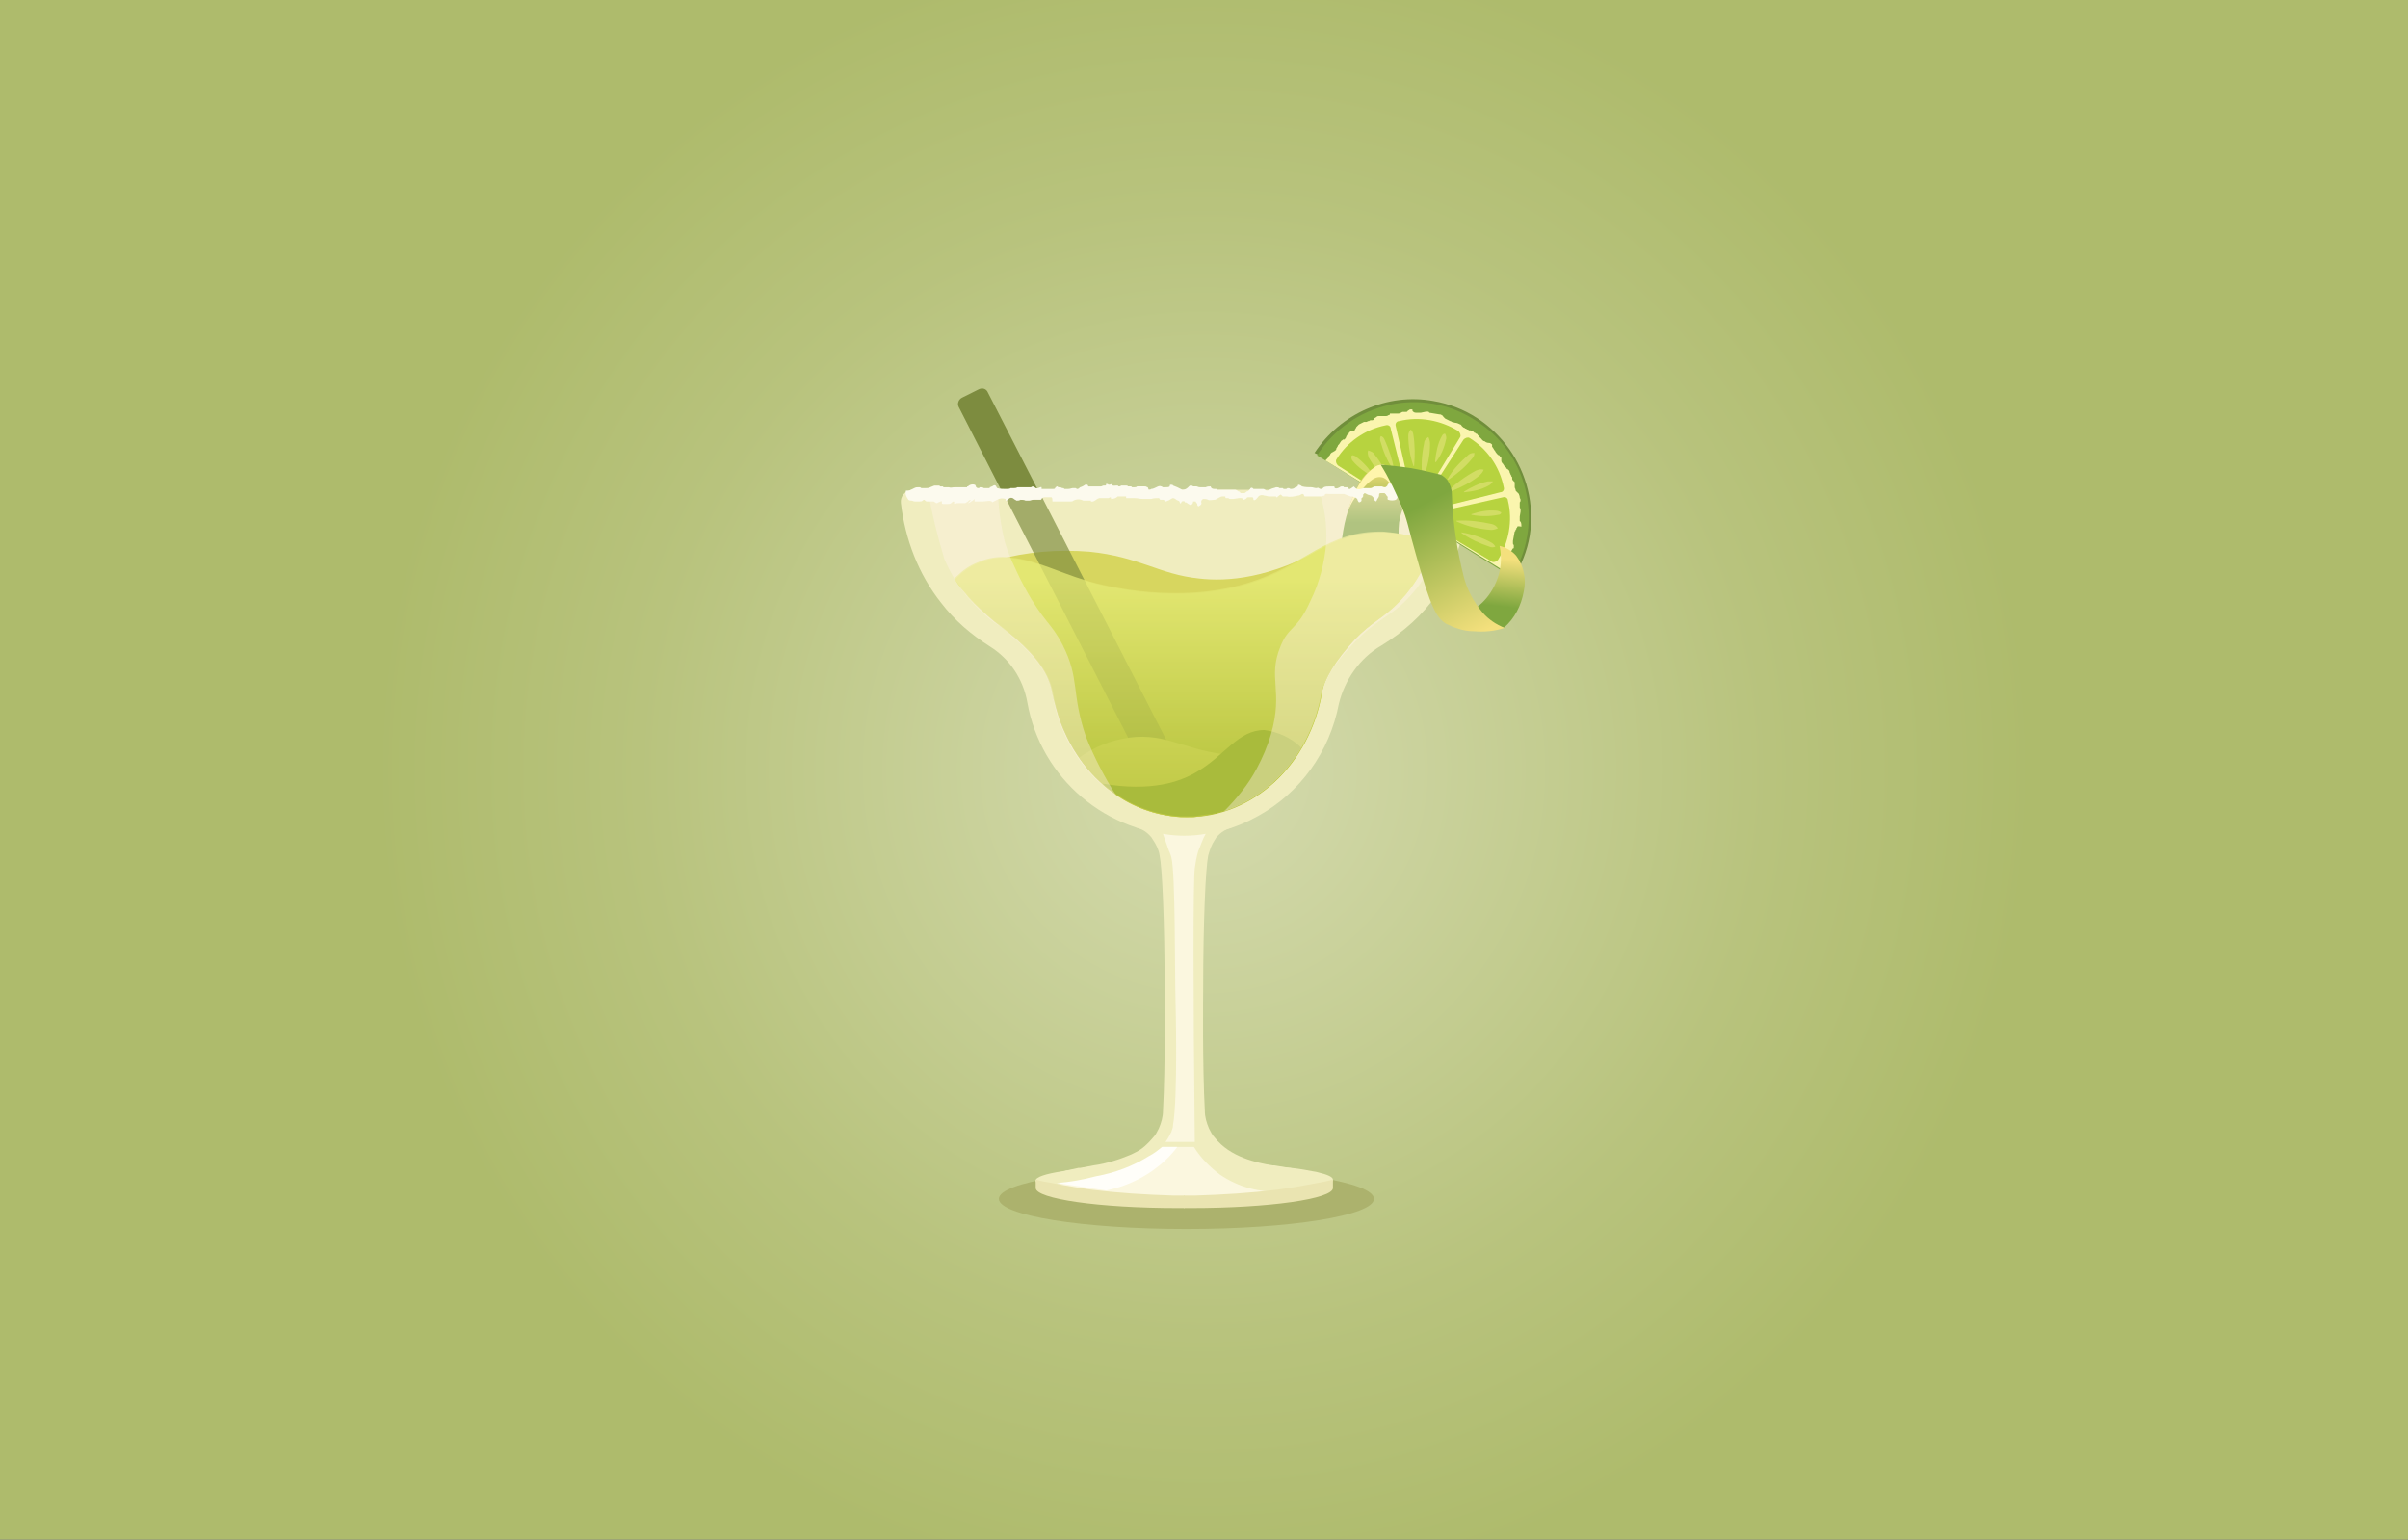 <?xml version="1.0" encoding="utf-8"?>
<!-- Generator: Adobe Illustrator 19.2.1, SVG Export Plug-In . SVG Version: 6.00 Build 0)  -->
<svg version="1.1" id="Layer_1" xmlns="http://www.w3.org/2000/svg" xmlns:xlink="http://www.w3.org/1999/xlink" x="0px" y="0px"
	 viewBox="0 0 287.6 183.9" style="enable-background:new 0 0 287.6 183.9;" xml:space="preserve">
<rect x="0" y="0" width="287.6" height="183.9" fill="#333333" stroke="none"/>
<style type="text/css">
	.st0{fill:url(#SVGID_1_);}
	.st1{fill:#ACB26D;}
	.st2{fill:#F0EDBF;}
	.st3{fill:#FBF7DF;}
	.st4{fill:#EAE4B1;}
	.st5{fill:#FFFEF9;}
	.st6{fill:#708E3B;}
	.st7{fill:#7FA73F;}
	.st8{fill:#FAF5AE;}
	.st9{fill:#B7D33F;}
	.st10{fill:#D2DD64;}
	.st11{fill:#D7D65F;}
	.st12{fill:url(#SVGID_2_);}
	.st13{fill:url(#SVGID_3_);}
	.st14{fill:url(#SVGID_4_);}
	.st15{opacity:0.67;fill:#7D8C3F;enable-background:new    ;}
	.st16{fill:#E2E26D;}
	.st17{fill:#FFF5AC;}
	.st18{opacity:0.75;fill:url(#SVGID_5_);enable-background:new    ;}
	.st19{fill:#A9BB3C;}
	.st20{opacity:0.38;fill:#FFF2EA;enable-background:new    ;}
	.st21{fill:#7D8C3F;}
	.st22{fill:#FCFAEE;}
	.st23{fill:url(#SVGID_6_);}
</style>
<title>margarita</title>
<radialGradient id="SVGID_1_" cx="143.8" cy="93.33" r="120.692" gradientTransform="matrix(1 0 0 -1 0 185.28)" gradientUnits="userSpaceOnUse">
	<stop  offset="0" style="stop-color:#D5DBAF"/>
	<stop  offset="0.559" style="stop-color:#B8C37D"/>
	<stop  offset="0.82" style="stop-color:#AEBB6C"/>
</radialGradient>
<rect y="0" class="st0" width="287.6" height="183.9"/>
<ellipse class="st1" cx="141.7" cy="143.2" rx="22.4" ry="3.6"/>
<path class="st2" d="M141.5,139v3.9h-0.8c-8.5,0-15.5-0.7-16.8-1.6c-0.1-0.1-0.2-0.1-0.2-0.2c0,0,0,0,0-0.1c0-0.4,1.2-0.8,3.2-1.1
	c0.5-0.1,1.2-0.2,1.8-0.2l0,0h0.2c3.9-0.4,7.8-0.6,11.8-0.5L141.5,139L141.5,139z"/>
<path class="st2" d="M141.5,99v41.7h-10.5h-6.6c0.9-0.4,1.8-0.6,2.7-0.8l0.3-0.1l1.4-0.3l0,0h0.1h0.1l1.6-0.3
	c1.5-0.2,3.1-0.7,4.5-1.3l0,0c0.2-0.1,0.4-0.2,0.6-0.3c0.8-0.4,1.4-1,2-1.7c0.3-0.3,0.5-0.7,0.7-1.1c0.3-0.7,0.5-1.4,0.5-2.1
	c0.3-5.4,0.2-14.3,0.2-14.3c0-8.5-0.3-14.8-0.6-16.2c-0.1-0.7-0.4-1.3-0.8-1.9l0,0c-0.1-0.1-0.1-0.2-0.2-0.3c-0.5-0.6-1.1-1-1.9-1.2
	L141.5,99z"/>
<path class="st2" d="M159.2,140.9C159.3,141,159.3,141,159.2,140.9c0,0.2-0.1,0.2-0.2,0.3c-1.3,0.9-8.3,1.6-16.8,1.6h-0.8V139h0.8
	c3.6,0,6.9,0.1,9.6,0.3c0.9,0.1,1.6,0.1,2.4,0.2l0,0c1,0.1,2.1,0.3,3.1,0.5C158.6,140.3,159.2,140.6,159.2,140.9z"/>
<path class="st2" d="M158.6,140.7h-3.9h-9h-4.3V99l5.8-0.2c-0.7,0.2-1.4,0.6-1.9,1.2c-0.1,0.1-0.1,0.2-0.2,0.3l0,0
	c-0.4,0.6-0.6,1.2-0.8,1.9c-0.3,1.5-0.6,7.7-0.6,16.2c0,0-0.1,8.8,0.2,14.3c0,0.7,0.2,1.4,0.5,2.1c0.2,0.4,0.4,0.8,0.7,1.1
	c1.8,2.3,5,3,6.9,3.3h0.2l1.8,0.3h0.1l0,0l1.4,0.3c0.4,0.1,0.8,0.2,1.4,0.3C157.6,140.3,158.1,140.5,158.6,140.7z"/>
<path class="st3" d="M138.8,137c0.6,0,1.2,0,1.8,0s1.3,0,2,0c0.8,1.3,1.9,2.4,3.1,3.3c2.2,1.5,4.8,2.2,7.4,2c-9,1.1-18.1,0.8-27-0.8
	c1.9-0.2,3.4-0.5,4.6-0.8c4.5-1,6-2,6.9-2.6C138,137.7,138.4,137.4,138.8,137z"/>
<path class="st2" d="M171.6,71c-1.7,2.5-4,4.5-6.6,6.1c-2.6,1.5-4.4,4.1-5.1,7c-1.1,5.7-4.6,10.6-9.7,13.4c-2.7,1.5-5.6,2.3-8.7,2.3
	c-9.3-0.1-17.2-6.8-18.8-15.9c-0.5-2.8-2.1-5.2-4.5-6.7c-2.2-1.4-4.2-3.1-5.8-5.2c-2.7-3.4-4.3-7.6-4.8-11.9
	c-0.1-0.8,0.5-1.5,1.3-1.6c0.1,0,0.1,0,0.2,0h66c0,0.1,0,0.2,0,0.3C175.3,63,174,67.4,171.6,71z"/>
<path class="st3" d="M138.9,99.6c1.7,0.3,3.4,0.3,5.1,0c-0.4,0.7-0.6,1.4-0.9,2.1c-0.2,0.7-0.3,1.3-0.4,2c-0.2,1.6-0.2,14.7,0,32.7
	c-0.6,0-1.2,0-1.8,0s-1.2,0-1.7,0c0.3-0.4,0.5-0.8,0.7-1.2c0.1-0.3,0.2-0.5,0.2-0.8c0.6-3.4,0.3-14.8,0.3-14.8
	c-0.1-3.3,0-15.3-0.5-17.2c-0.1-0.4-0.3-0.8-0.3-0.8C139.3,100.8,139.1,100.1,138.9,99.6z"/>
<path class="st4" d="M142.8,142.8h-1.4v1.5h0.8c9.4,0,17-1.1,17-2.4v-1l-0.8,0.2l0,0c-1.6,0.3-3.6,0.7-5.8,1
	C149.3,142.5,146.1,142.7,142.8,142.8z"/>
<path class="st4" d="M140.1,142.8h1.4v1.5h-0.8c-9.4,0-17-1.1-17-2.4v-1l0.8,0.2l0,0c1.7,0.3,3.6,0.7,5.8,1
	C133.6,142.5,136.8,142.7,140.1,142.8z"/>
<path class="st5" d="M138.8,137h1.8c-0.8,1.1-1.8,2-2.9,2.8c-1.7,1.2-3.6,2-5.6,2.4l-5.9-0.9c1.6-0.1,3.2-0.4,4.7-0.8
	c2.2-0.4,4.4-1.2,6.3-2.4C137.8,137.8,138.3,137.4,138.8,137z"/>
<path class="st6" d="M171.2,47.9c-5.5-1-11.1,1.5-14.2,6.2l0.4,0.2l1,0.6l21.1,13.2l1.1,0.8l0.2,0.1c0.9-1.5,1.6-3.2,1.9-5
	C183.9,56.5,178.8,49.2,171.2,47.9C171.2,47.9,171.2,47.9,171.2,47.9z"/>
<path class="st7" d="M182.4,64c-0.3,1.8-0.9,3.4-1.9,4.9l-1.1-0.7L158.3,55l-1-0.6c4.1-6.4,12.6-8.3,18.9-4.2
	C180.9,53.1,183.3,58.6,182.4,64z"/>
<path class="st8" d="M181.2,63l-0.1,0.1l0,0c0,0,0,0.1,0,0.1c0,0,0,0-0.1,0.1c0,0,0,0.1,0,0.1c0,0-0.1,0.1-0.1,0.1l-0.2,1.1
	c0,0.1,0,0.2,0,0.3c0,0.1,0,0.1,0.1,0.2c0,0,0,0.1,0,0.1v0.2c0,0.1,0,0.1-0.1,0.1c-0.1,0.1-0.1,0.2-0.2,0.3
	c-0.1,0.1-0.1,0.2-0.1,0.4c0,0.2-0.1,0.4-0.2,0.6c-0.1,0.2-0.1,0.3-0.2,0.4c0,0-0.1,0.1-0.1,0.1c0,0.1-0.1,0.1-0.1,0.1
	c0,0,0,0.1,0,0.1c0,0,0,0.1-0.1,0.1c0,0,0,0.1,0,0.2c0,0-0.1,0-0.1,0.1c0,0.1-0.1,0.1-0.1,0.2L158.3,55l0.1-0.1l0.2-0.2
	c0.1-0.1,0.1-0.1,0.1-0.2l0.1-0.1c0,0,0.1-0.1,0.1-0.2c0.1-0.1,0.2-0.2,0.3-0.2c0.1-0.1,0.2-0.1,0.3-0.2c0.1-0.1,0.1-0.1,0.1-0.2
	c0-0.1,0.1-0.1,0.1-0.2c0.1-0.1,0.1-0.2,0.1-0.2c0.1-0.1,0.2-0.2,0.3-0.4c0.1-0.1,0.1-0.2,0.2-0.2l0.1-0.1c0.1,0,0.1,0,0.2,0v-0.1
	h0.1c0-0.1,0.1-0.2,0.1-0.3c0.1-0.1,0.1-0.2,0.2-0.3h0.1c0,0,0-0.1,0-0.1c0.1-0.1,0.2-0.2,0.3-0.2c0.1,0,0.2,0,0.4-0.1
	c0-0.1,0.1-0.2,0.1-0.2l0.1-0.2c0.1-0.1,0.2-0.2,0.3-0.3c0.2-0.1,0.4-0.2,0.6-0.3c0.1,0,0.2,0,0.3,0l0.2-0.1c0,0,0.1,0,0.1,0
	c0,0,0.1-0.1,0.2-0.1c0.1,0,0.2,0,0.2,0c0.1,0,0.2-0.1,0.2-0.2c0.1-0.1,0.2-0.1,0.3-0.2c0.1-0.1,0.2-0.1,0.3-0.1c0.1,0,0.3,0,0.4,0
	c0.1,0,0.3,0,0.4,0c0.1,0,0.2,0,0.3-0.1c0.1,0,0.1,0,0.2-0.1c0,0,0-0.1,0-0.1c0,0,0.1,0,0.1,0c0.1,0,0.2,0,0.3,0c0.1,0,0.2,0,0.3,0
	c0.1,0,0.2,0,0.3,0c0.2,0,0.3-0.1,0.5-0.2c0.1,0,0.3,0,0.4,0c0.1,0,0.2,0,0.2-0.1l0.3-0.2c0.1,0,0.1,0,0.2,0c0.1,0,0.1,0,0.1,0.2
	c0.1,0.1,0.2,0.2,0.4,0.2c0.1,0,0.3,0,0.4,0h0.2c0.1,0,1-0.3,1,0l1.2,0.2c0.1,0,0.2,0,0.3,0.1c0.1,0,0.1,0.1,0.2,0.2
	c0.1,0.1,0.1,0.1,0.2,0.2c0.2,0.1,0.4,0.2,0.6,0.3c0.1,0,0.2,0.1,0.2,0.1l0.4,0.1c0.2,0,0.4,0.1,0.6,0.2c0.1,0,0.1,0.1,0.2,0.2
	c0.1,0.1,0.2,0.2,0.3,0.2c0.1,0.1,0.1,0.1,0.2,0.1l0.1,0.1c0,0,0,0,0,0c0,0,0.1,0,0.1,0c0,0,0.1,0,0.1,0.1c0.1,0,0.2,0,0.2,0
	c0,0,0.1,0,0.1,0.1c0.1,0,0.1,0,0.2,0c0,0,0.1,0.1,0.1,0.1l0.1,0.1h0.1c0,0,0,0.1,0.1,0.1s0.2,0.1,0.2,0.2c0.1,0,0.1,0.1,0.2,0.2
	c0.1,0.1,0.1,0.1,0.2,0.2c0.1,0.1,0.2,0.3,0.4,0.3c0.1,0.1,0.3,0.2,0.5,0.2c0.2,0,0.3,0.1,0.4,0.2c0,0.1,0,0.1,0,0.2v0.1
	c0,0,0.1,0,0.1,0.1l0,0c0.1,0.1,0.1,0.2,0.2,0.3c0.1,0.1,0.1,0.2,0.2,0.3c0.1,0.1,0.2,0.3,0.4,0.3c0,0,0,0,0,0.1
	c0.1,0,0.1,0.1,0.1,0.1s0.1,0,0.1,0.1c0,0.1,0,0.2,0,0.3c0,0.2,0.1,0.3,0.2,0.4c0.1,0.2,0.2,0.3,0.3,0.4c0.1,0,0.1,0.1,0.1,0.1
	c0,0,0,0.1,0.1,0.1c0,0,0.1,0,0.1,0.1c0.1,0,0.2,0.2,0.2,0.3c0,0.1,0.1,0.2,0.1,0.2c0,0,0,0.1,0,0.1l0.1,0.1c0,0,0,0.1,0,0.1
	s0.1,0.1,0.1,0.1c0,0.1,0,0.2,0,0.2c0,0.1,0.1,0.2,0.1,0.2c0.1,0.1,0.1,0.1,0.2,0.2c0,0.1,0,0.2,0,0.3c0,0,0,0.1,0,0.2
	c0,0,0,0.1,0,0.1c0,0.1,0.1,0.2,0.1,0.3c0,0.1,0,0.1,0.1,0.2c0.1,0.1,0.2,0.2,0.3,0.3c0,0.1,0.1,0.2,0.1,0.4c0,0.1,0.1,0.2,0.1,0.3
	c0,0.1,0,0.2-0.1,0.3c0,0.2,0,0.4,0,0.6c0,0.1,0.1,0.1,0.1,0.2c0,0.1,0,0.2,0,0.3l-0.1,0.6c0,0.1,0,0.2,0,0.3c0,0,0,0.1,0,0.1
	c0,0,0,0,0,0.1c0,0,0,0.1,0.1,0.1c0.1,0.2,0.1,0.4,0.1,0.6C181.2,62.8,181.2,62.9,181.2,63z"/>
<path class="st9" d="M166.7,50.9c-0.1-0.3,0.1-0.6,0.4-0.6c0,0,0,0,0,0c2.4-0.6,5-0.1,7.1,1.2c0.2,0.2,0.3,0.5,0.2,0.7l-5.1,8.4
	c-0.1,0.1-0.2,0.1-0.3,0.1c0,0-0.1-0.1-0.1-0.1L166.7,50.9z"/>
<path class="st9" d="M179.5,59.4c0.3-0.1,0.6,0.1,0.6,0.4c0,0,0,0,0,0c0.6,2.4,0.1,5-1.2,7.1c-0.2,0.2-0.5,0.3-0.7,0.2l-8.5-5.1
	c-0.1-0.1-0.1-0.2-0.1-0.3c0,0,0.1-0.1,0.1-0.1L179.5,59.4z"/>
<path class="st9" d="M174.8,52.5c0.2-0.2,0.5-0.3,0.7-0.2c2.1,1.3,3.6,3.4,4.1,5.9c0.1,0.3-0.1,0.6-0.4,0.6l-9.6,2.4
	c-0.1,0-0.2,0-0.2-0.1c0-0.1,0-0.1,0-0.2L174.8,52.5z"/>
<path class="st9" d="M159.8,55.6c-0.2-0.2-0.3-0.5-0.2-0.7c1.3-2.1,3.4-3.6,5.9-4.1c0.3-0.1,0.6,0.1,0.6,0.4l2.4,9.6
	c0,0.1,0,0.2-0.1,0.2c-0.1,0-0.1,0-0.2,0L159.8,55.6z"/>
<path class="st8" d="M166.6,58.9c0.2,0.6,0.7,1.1,1.3,1.2c0.1,0,0.1,0,0.1-0.1c0,0,0,0,0,0c0.1-0.6-0.2-1.3-0.7-1.7
	c-0.2-0.2-0.5-0.1-0.7,0.1C166.6,58.6,166.5,58.8,166.6,58.9z"/>
<path class="st8" d="M171.8,60c-0.4,0.5-1,0.8-1.7,0.7c-0.1,0-0.1,0-0.1-0.1c0,0,0,0,0,0c0.2-0.6,0.6-1.1,1.2-1.3
	c0.3-0.1,0.5,0.1,0.6,0.4C171.9,59.8,171.9,59.9,171.8,60z"/>
<path class="st10" d="M170.1,52.9c-0.3,1.4-0.4,2.8-0.2,4.2c0,0.2,0.1,0.2,0.1,0c0.5-1.3,0.8-2.7,0.8-4.1c0-0.3-0.1-0.6-0.2-0.8
	C170.3,52.4,170.1,52.6,170.1,52.9z"/>
<path class="st10" d="M168.2,52c0,1.2,0.2,2.5,0.6,3.6c0,0.1,0.1,0.1,0.1,0c0.1-1.2,0.1-2.5-0.1-3.7c0-0.2-0.2-0.5-0.3-0.6
	C168.3,51.5,168.2,51.8,168.2,52z"/>
<path class="st10" d="M172.2,52.1c-0.5,0.9-0.7,2-0.8,3c0,0.1,0,0.1,0.1,0.1c0.6-0.8,1-1.7,1.2-2.7c0.1-0.2,0-0.5-0.1-0.7
	C172.4,51.8,172.3,51.9,172.2,52.1z"/>
<path class="st10" d="M176.3,56.2c-1.3,0.7-2.4,1.5-3.4,2.5c-0.1,0.1-0.1,0.2,0.1,0.1c1.3-0.5,2.6-1.1,3.7-2
	c0.2-0.2,0.4-0.4,0.5-0.7C176.8,56,176.6,56.1,176.3,56.2z"/>
<path class="st10" d="M175.3,54.4c-0.9,0.8-1.8,1.7-2.4,2.8c-0.1,0.1,0,0.1,0.1,0.1c1-0.7,2-1.5,2.8-2.5c0.2-0.2,0.3-0.4,0.3-0.7
	C175.7,54.1,175.5,54.2,175.3,54.4z"/>
<path class="st10" d="M177.7,57.5c-1,0.2-2,0.7-2.8,1.2c-0.1,0.1-0.1,0.1,0,0.1c1-0.1,2-0.3,2.9-0.8c0.2-0.1,0.4-0.3,0.5-0.5
	C178.1,57.5,177.9,57.5,177.7,57.5z"/>
<path class="st10" d="M164.1,54.2c0.9,1.1,1.6,2.4,2.1,3.7c0.1,0.2,0,0.2-0.1,0.1c-1-1-1.9-2.1-2.6-3.3c-0.1-0.3-0.2-0.6-0.1-0.9
	C163.7,53.9,164,54,164.1,54.2z"/>
<path class="st10" d="M165.4,52.6c0.5,1.1,0.9,2.3,1.1,3.5c0,0.1,0,0.2-0.1,0c-0.7-1-1.2-2.2-1.5-3.3c-0.1-0.2-0.1-0.5,0-0.7
	C165.1,52.1,165.3,52.3,165.4,52.6z"/>
<path class="st10" d="M161.9,54.5c0.8,0.6,1.6,1.4,2.1,2.3c0.1,0.1,0,0.1-0.1,0.1c-0.9-0.5-1.7-1.1-2.3-1.8
	c-0.2-0.2-0.2-0.4-0.2-0.6C161.5,54.3,161.7,54.4,161.9,54.5z"/>
<path class="st10" d="M178.1,63.3c-1.4-0.1-2.8-0.4-4.1-1c-0.1-0.1-0.1-0.1,0-0.1c1.4-0.1,2.8,0.1,4.2,0.4c0.3,0.1,0.5,0.2,0.7,0.5
	C178.7,63.2,178.4,63.3,178.1,63.3z"/>
<path class="st11" d="M119,66.9c1.3,1.1,12.8,10.1,26.5,6.3c4.9-1.4,9.4-4.1,12.9-7.9c-6.7,3.8-11.8,4.2-15.2,3.8
	c-4.8-0.5-7.1-2.6-13.1-3.2C126.4,65.6,122.6,65.9,119,66.9z"/>
<path class="st10" d="M177.9,65.3c-1.2-0.4-2.3-0.9-3.3-1.6c-0.1-0.1-0.1-0.1,0-0.1c1.2,0.2,2.4,0.6,3.5,1.2
	c0.2,0.1,0.4,0.3,0.5,0.5C178.4,65.4,178.1,65.4,177.9,65.3z"/>
<path class="st10" d="M178.9,61.5c-1,0.2-2.1,0.2-3.1,0c-0.1,0-0.1-0.1,0-0.1c0.9-0.3,1.9-0.5,2.9-0.4c0.2,0,0.4,0.1,0.6,0.2
	C179.3,61.4,179.1,61.5,178.9,61.5z"/>
<linearGradient id="SVGID_2_" gradientUnits="userSpaceOnUse" x1="163.89" y1="129.77" x2="163.89" y2="120.01" gradientTransform="matrix(1 0 0 -1 0 185.28)">
	<stop  offset="0" style="stop-color:#F4E07D"/>
	<stop  offset="0.71" style="stop-color:#7FA73F"/>
</linearGradient>
<path class="st12" d="M160.2,65.2l7,0.1c-0.2-0.9-0.2-1.9-0.1-2.9c0.1-0.5,0.2-1,0.4-1.5c-0.3-3.1-1.2-5.3-2.3-5.4
	c-0.3,0-0.6,0.1-0.8,0.2c-1.1,0.6-1.9,1.5-2.4,2.7C161,60.5,160.4,62.8,160.2,65.2z"/>
<linearGradient id="SVGID_3_" gradientUnits="userSpaceOnUse" x1="178.922" y1="111.237" x2="179.751" y2="118.927" gradientTransform="matrix(1 0 0 -1 0 185.28)">
	<stop  offset="0.21" style="stop-color:#7FA73F"/>
	<stop  offset="0.95" style="stop-color:#F4E07D"/>
</linearGradient>
<path class="st13" d="M179.6,75c1.3-1.1,2.1-2.7,2.4-4.4c0.3-1.4,0-3-0.9-4.2c-0.5-0.6-1.2-1-2-1.2c0.3,1.4,0.2,2.9-0.4,4.3
	c-0.5,1.2-1.3,2.3-2.4,3.1c0.4,0.6,1,1.1,1.6,1.5C178.4,74.5,179,74.8,179.6,75z"/>
<linearGradient id="SVGID_4_" gradientUnits="userSpaceOnUse" x1="142.605" y1="121.7" x2="142.605" y2="87.68" gradientTransform="matrix(1 0 0 -1 0 185.28)">
	<stop  offset="0.16" style="stop-color:#E3E772"/>
	<stop  offset="1" style="stop-color:#B1BE36"/>
</linearGradient>
<path class="st14" d="M171.2,64.8c-0.8,2.6-2.1,5-4,7c-2,2.1-3.3,2.4-5.4,4.6c-2.3,2.5-3.7,4.8-3.9,6.3c-1.4,8.5-8.2,15-16.2,14.9
	c-3.2,0-6.3-1.1-8.8-3c-3.8-2.8-6.3-7-7.1-11.7c-0.4-2.4-1.9-4.4-4.4-6.6c-0.2-0.2-0.4-0.3-0.6-0.5l0,0c-0.6-0.5-1.2-1-1.9-1.5
	c-1.1-0.9-2.2-1.9-3.2-3c-0.2-0.3-0.5-0.6-0.7-0.8l0,0c-0.4-0.5-0.7-0.9-0.9-1.3l0.1-0.1c0.8-0.8,1.6-1.4,2.6-1.8
	c1.3-0.6,2.7-0.8,4.1-0.6c2.9,0.3,5.8,1.8,8.8,2.7c0.6,0.2,10.1,3.1,19.2,0.4c7.2-2.1,9.5-6.4,16.5-6.2
	C167.3,63.7,169.3,64.1,171.2,64.8z"/>
<path class="st15" d="M141,93.7l-2,1c-0.4,0.2-0.9,0-1.1-0.4l-18.4-36h4.4l17.5,34.2C141.6,93,141.4,93.5,141,93.7
	C141,93.7,141,93.7,141,93.7z"/>
<path class="st16" d="M155.3,89.4l-0.1,0.2c-0.6,1-1.3,2-2.1,2.8c-0.2,0.2-0.4,0.5-0.7,0.7l-0.3,0.3l-0.5,0.4
	c-2.2,1.9-4.9,3.1-7.7,3.6l-0.7,0.1l-0.7,0.1h-1H141c-3-0.2-5.8-1.2-8.2-3c-0.6-0.4-1.1-0.9-1.1-0.9c-1.1-1-2-2-2.8-3.2
	c1.8-1.3,3.8-2.1,6-2.4c4.5-0.6,6.9,1.7,12.3,2.1C149.9,90.4,152.7,90.1,155.3,89.4z"/>
<path class="st17" d="M160.8,61.7c0.3-1.2,1.2-4.4,3.4-5.9c0.2-0.2,0.6-0.3,0.9-0.3c2,0.2,2.9,6.9,2.9,7s-0.1-0.6-0.6-1.9
	c-0.2-0.6-0.4-1.1-0.7-1.7c-0.5-0.9-1-1.8-1.7-1.9c-1-0.2-1.9,1-2.6,1.8C161.6,59.6,161.1,60.6,160.8,61.7z"/>
<linearGradient id="SVGID_5_" gradientUnits="userSpaceOnUse" x1="142.61" y1="121.7" x2="142.61" y2="87.69" gradientTransform="matrix(1 0 0 -1 0 185.28)">
	<stop  offset="0.16" style="stop-color:#E3E772"/>
	<stop  offset="1" style="stop-color:#B1BE36"/>
</linearGradient>
<path class="st18" d="M171.2,64.8c-0.8,2.6-2.1,5-4,7c-2,2.1-3.3,2.4-5.4,4.6c-2.3,2.5-3.7,4.8-3.9,6.3c-0.4,2.4-1.3,4.8-2.6,6.9
	c-0.6,1-1.3,2-2.1,2.8c-0.2,0.2-0.4,0.5-0.7,0.7l-0.3,0.3l-0.5,0.4c-2.2,1.9-4.9,3.1-7.7,3.6l-0.7,0.1l-0.7,0.1h-1H141
	c-3-0.2-5.8-1.2-8.2-3c-0.4-0.3-0.8-0.6-1.1-0.9c-2.4-2.1-4.1-4.8-5.2-7.8c-0.3-1-0.6-2-0.8-3c-0.4-2.4-1.9-4.4-4.4-6.6
	c-0.2-0.2-0.4-0.3-0.6-0.5l0,0c-0.6-0.5-1.2-1-1.9-1.5c-1.1-0.9-2.2-1.9-3.2-3l-0.7-0.9l0,0c-0.4-0.5-0.7-0.9-0.9-1.3l0.1-0.1
	c0.8-0.8,1.6-1.4,2.6-1.8c1.3-0.6,2.7-0.8,4.1-0.6c2.9,0.3,5.8,1.8,8.8,2.7c0.6,0.2,10.1,3.1,19.2,0.4c7.2-2.1,9.5-6.4,16.5-6.2
	C167.3,63.7,169.3,64.1,171.2,64.8z"/>
<path class="st19" d="M155.4,89.3c-0.8,1.4-1.8,2.6-2.9,3.7l-0.3,0.3l-0.5,0.4c-1.8,1.6-4.1,2.8-6.4,3.4c-0.4,0.1-0.9,0.2-1.3,0.2
	l-0.7,0.1l-0.7,0.1h-1H141c-3-0.2-5.8-1.2-8.2-3c-0.4-0.3-0.8-0.6-1.1-0.9c5.8,1,9.3-0.2,11.4-1.5c3.2-1.9,4.8-4.9,7.9-4.9
	C152.6,87.4,154.2,88.1,155.4,89.3z"/>
<path class="st20" d="M171.1,67c-0.6,1.5-1.5,2.9-2.6,4.1c-2.1,2.4-3.9,2.8-6.3,5.2s-4,4.6-4.4,6.6c-1.2,6.7-5.7,12.1-11.6,14l0,0
	c1.5-1.5,2.9-3.2,3.9-5.1c0.7-1.3,1.3-2.7,1.7-4.1c1.5-5.2-0.4-6.7,1.1-10.4c1-2.6,2-1.9,3.6-5.5c1.1-2.2,1.7-4.6,1.9-7
	c0.1-2.1-0.2-4.3-0.9-6.3l12,0.1c1.3,1.8,1.9,3.9,1.9,6.1C171.5,65.5,171.4,66.2,171.1,67z"/>
<path class="st20" d="M133.3,95l-0.5-0.3c-3.8-2.8-6.3-7-7.1-11.7c-0.4-2.4-1.9-4.4-4.4-6.6c-0.2-0.2-0.4-0.3-0.6-0.5l0,0
	c-0.6-0.6-1.2-1.1-1.9-1.5c-1.1-0.8-2.1-1.8-3-2.8c-0.3-0.3-0.6-0.7-0.8-1l0,0c-0.3-0.5-0.6-0.9-0.9-1.3c-0.5-0.8-0.9-1.6-1.3-2.5
	c-0.2-0.7-0.4-1.4-0.6-2.1c-0.5-1.8-1-3.9-1.4-6.3h8.4c0,2.1,0.3,4.2,0.8,6.3c0.2,0.7,0.5,1.5,0.8,2.2c0.5,1.1,1,2.2,1.6,3.3
	c2.3,4.2,3.1,4.1,4.5,6.8c2.1,4.1,1,5.7,2.8,11C130.7,90.5,131.9,92.8,133.3,95z"/>
<path class="st21" d="M123.9,58.4h-4.4l-5-9.8c-0.2-0.4,0-0.9,0.4-1.1c0,0,0,0,0,0l2-1c0.4-0.2,0.9-0.1,1.1,0.4c0,0,0,0,0,0
	L123.9,58.4z"/>
<path class="st22" d="M108.2,58.6c0.1,0,0.3,0,0.4,0c0.2-0.1,0.4-0.2,0.6-0.3c0.2-0.1,0.3-0.1,0.5-0.1c0.1,0,0.2,0,0.2,0
	c0.1,0.1,0.1,0.1,0.2,0.1c0.2,0,0.3,0,0.5,0c0.2,0,0.3,0,0.5-0.1c0.2-0.1,0.3-0.1,0.5-0.2c0.1,0,0.1,0,0.2,0c0.1,0,0.2,0,0.3,0
	c0.1,0,0.1,0,0.2,0.1c0.1,0,0.2,0,0.3,0l0.1,0.1c0.1,0,0.2,0,0.3,0c0.1,0,0.2,0,0.3,0c0.3,0.1,0.4,0,0.8,0c0.1,0,0.3,0,0.4,0
	c0.1,0,0.1,0,0.2,0c0.1,0,0.1,0,0.2,0c0.1,0,0.1,0,0.2,0c0,0,0.1,0,0.1,0c0,0,0.1,0,0.1,0h0.1h0.1v-0.1c0,0,0.1,0,0.1,0
	c0.2-0.2,0.5-0.3,0.8-0.2c0,0,0.1,0,0.1,0.1c0.1,0.1,0,0.1,0.1,0.2c0,0,0.1,0.1,0.2,0.1c0.1,0,0.2,0,0.2-0.1c0.2,0,0.4,0,0.5,0.1
	h0.3c0,0,0.1,0,0.1,0h0.1c0.1,0,0.1,0,0.2,0v-0.1c0.1,0,0.2-0.1,0.3-0.1c0.1-0.1,0.3-0.2,0.4-0.1c0.1,0.1,0.1,0.2,0.2,0.3
	c0.3,0.1,0.6,0.1,0.8,0.1h0.4c0.1,0,0.3,0,0.4-0.1c0.1,0,0.2,0,0.4,0c0.1,0,0.3,0,0.4-0.1c0.2,0,0.5,0,0.7,0c0.3,0,0.5,0,0.8,0h0.1
	c0.1,0,0.2-0.1,0.2-0.1c0.1,0,0.3,0.1,0.4,0.2c0.3,0.1,0.6-0.2,0.7-0.1c0,0.1,0,0.1,0,0.2c0.3,0,0.5,0,0.8,0h0.6
	c0.1,0,0.2,0,0.2-0.1c0.1-0.1,0.1-0.1,0.2-0.2c0.1,0,0.1,0,0.2,0.1c0.1,0,0.2,0,0.2,0c0.1,0,0.2,0.1,0.3,0.1c0.1,0,0.2,0,0.2,0.1
	c0.2,0,0.3,0,0.5,0c0.2,0,0.4-0.1,0.5-0.1c0.1,0,0.2,0,0.3,0c0.1,0,0.1,0,0.2,0.1c0,0,0.1,0,0.1,0c0.1,0,0.2-0.1,0.3-0.2
	c0.1,0,0.2-0.1,0.3-0.1c0.1-0.1,0.2-0.1,0.3-0.2c0.1,0,0.2,0,0.3,0c0,0,0,0.1,0.1,0.2c0.2,0,0.4,0,0.6,0h0.5c0.1,0,0.2,0,0.4,0
	c0.1,0,0.2-0.1,0.3-0.1c0.1,0,0.1,0,0.2,0c0,0,0.1,0,0.1-0.1c0,0,0-0.1,0-0.1c0.1,0,0.2,0,0.3,0.1c0.1,0,0.2,0,0.4-0.1
	c0,0.3,0.3,0.2,0.5,0.2h0.2c0,0,0.1,0.1,0.1,0.1c0.1,0,0.2,0,0.3-0.1c0.2,0,0.4,0,0.6,0c0.1,0,0.2,0,0.2,0.1c0.1,0,0.3,0,0.4,0
	l0.1,0.1c0.1,0,0.2,0,0.3,0c0.1,0,0.2,0,0.3-0.1c0.3,0,0.6,0,0.9,0c0.1,0,0.2,0,0.3,0.1c0,0,0.1,0,0.1,0c0,0,0,0.1,0,0.1
	c0.1,0.1,0,0.1,0.1,0.2c0.1,0,0.2,0,0.3-0.1c0.2,0,0.4-0.1,0.6-0.2c0.2-0.1,0.4-0.2,0.6-0.1c0.1,0,0.1,0.1,0.2,0.1
	c0.1,0,0.2,0,0.3,0c0.2,0,0.4,0,0.5-0.1c0-0.1,0-0.2,0.1-0.2c0.1,0,0.3,0,0.3,0.1c0.2,0.1,0.3,0.1,0.5,0.2c0.2,0.1,0.4,0.2,0.6,0.3
	c0.3,0,0.5-0.1,0.7-0.3c0,0,0.1-0.1,0.1-0.1c0.1-0.1,0.1-0.1,0.2-0.1c0.1,0,0.2,0,0.3,0.1c0.1,0,0.3,0,0.4,0c0.1,0,0.2,0.1,0.4,0.1
	h0.7c0.2-0.1,0.4-0.1,0.6-0.1c0,0.2,0.2,0.3,0.4,0.3c0.1,0,0.1,0,0.2,0c0.1,0,0.1,0,0.2,0.1c0.3,0,0.6,0,0.9,0h1.2
	c0.1,0,0.3,0.1,0.4,0.2c0.1,0,0.1,0,0.2,0.1c0,0.1,0.1,0.1,0.1,0.1c0.1,0,0.3,0,0.4,0c0.1,0,0.2-0.1,0.3-0.2c0.2,0,0.3-0.2,0.4-0.3
	c0-0.1,0.2-0.2,0.3-0.1c0,0,0,0,0,0c0,0,0.1,0.1,0.1,0.1c0.1,0,0.2,0,0.2,0h0.9c0.3,0,0.3,0.2,0.5,0.2c0.2,0,0.3-0.1,0.5-0.2
	c0.2-0.1,0.4-0.1,0.6-0.2c0.2,0,0.3,0,0.4,0.1c0.1,0,0.3,0,0.4,0c0,0,0,0,0.1,0.1c0.1,0,0.2,0,0.3,0c0.1,0,0.1-0.1,0.2-0.1
	c0.1,0,0.2,0,0.3,0.1c0.2,0,0.4,0,0.6-0.2c0.1,0,0.2,0,0.2-0.1c0.1,0,0.1,0,0.1-0.1c0,0,0-0.1,0.1-0.1c0.1,0,0.3,0.1,0.4,0.2
	c0.4,0.1,0.8,0.1,1.1,0.1c0.2,0,0.4,0.1,0.6,0.1c0.2,0,0.1-0.1,0.3,0c0.1,0.1,0.2,0.1,0.3,0.1c0.1,0,0.2-0.1,0.3-0.2
	c0.2-0.1,0.5-0.1,0.8-0.1c0.1,0,0.3,0,0.4,0c0.1,0,0.1,0.2,0.1,0.2c0.2,0.1,0.4,0,0.6-0.1c0.1-0.1,0.2-0.1,0.3-0.1
	c0.1,0,0.2,0,0.2,0.1c0.1,0,0.3,0,0.4,0s0.1,0.1,0.2,0.2s0.4-0.2,0.6-0.3c0.2,0.3,0.5,0.4,0.8,0.3c0.1,0,0.3-0.1,0.4-0.1h0.1
	c0,0,0.1,0,0.1,0c0,0,0,0,0,0h0.2h0.4c0.1,0,0.3-0.1,0.4-0.2c0.3,0,0.6,0,0.9,0c0.1,0,0.2,0.1,0.4,0.1c0.1,0,0.2-0.1,0.3-0.2
	c0,0,0-0.1,0.1-0.2c0.1-0.1,0.2-0.1,0.3,0c0,0,0.1,0.1,0.1,0.1c0.1,0,0.1,0,0.2,0h0.5c0.2,0,0.3,0,0.3,0.2c0,0.1,0,0.3-0.1,0.4
	c-0.1,0-0.2,0.1-0.3,0.2c0.3,0,0.5,0,0.8,0c-0.2,0.1-0.4,0.3-0.5,0.5c0,0.1-0.1,0.1-0.1,0.1c0,0-0.1,0-0.1,0.1s-0.1,0.2-0.2,0.3
	c-0.3,0.1-0.6,0.1-0.9,0c-0.2-0.1,0-0.2-0.1-0.4c-0.1-0.1-0.2-0.2-0.2-0.3h-0.1v-0.1c-0.2,0-0.3,0-0.5,0c-0.2,0-0.2,0.1-0.2,0.3
	c0,0.1-0.1,0.3-0.2,0.4c-0.1,0.2-0.1,0.4-0.3,0.2c-0.1-0.1-0.1-0.3-0.2-0.4c-0.1-0.1-0.2-0.2-0.2-0.2c-0.1,0-0.3-0.1-0.4-0.1
	l-0.2-0.1l-0.2-0.1c-0.1,0-0.1,0.1-0.1,0.1c0,0-0.1,0-0.1,0.1c0,0,0,0.1,0,0.2c-0.1,0.1-0.1,0.2-0.2,0.2c0,0.1,0,0.2,0,0.3
	c0,0.1-0.2,0.2-0.3,0.2c0,0,0,0,0,0c-0.1-0.1-0.2-0.3-0.2-0.4c-0.2-0.2-0.5-0.3-0.8-0.3c-0.3-0.1-0.5-0.2-0.8-0.3
	c-0.4,0-0.8,0-1.1,0h-0.7c-0.2,0-0.5-0.1-0.5,0.2c-0.2,0-0.3,0.1-0.5,0.1h-1.4c-0.2,0-0.3,0-0.5,0c0,0-0.1-0.2-0.1-0.2
	c0-0.1-0.1-0.1-0.2-0.1c-0.2,0.1-0.3,0.2-0.5,0.2c-0.4,0.1-0.9,0.2-1.3,0.1c-0.2,0-0.3,0-0.5,0c-0.1-0.1-0.1-0.1-0.2-0.2
	c-0.1-0.1-0.3,0.2-0.4,0.2c0,0,0,0.1-0.1,0.1c0,0,0,0,0,0c-0.1,0-0.1,0-0.1-0.1c-0.1,0-0.2,0-0.3,0h-0.5c-0.2,0-0.4-0.1-0.6-0.1
	c-0.2-0.1-0.5-0.1-0.7,0.1c-0.1,0.1-0.4,0.6-0.6,0.4c0-0.1,0-0.2-0.1-0.3c-0.2,0-0.3,0-0.5,0c-0.1,0-0.2,0-0.2,0.1
	c-0.1,0.1-0.3,0.2-0.4,0.2c0-0.4-1-0.1-1.2-0.1c-0.1,0-0.2,0-0.4,0c-0.1,0-0.2-0.1-0.2-0.1c-0.1,0-0.2,0-0.3,0c-0.1,0,0-0.2-0.1-0.2
	c-0.2,0-0.4,0-0.5,0H146c-0.2,0-0.3,0.1-0.5,0.2l-0.2,0.1c-0.1,0.1-0.2,0.1-0.3,0.1c-0.2,0-0.6,0.1-0.7,0c-0.2-0.1-0.4-0.1-0.6-0.1
	c-0.2,0.1-0.3,0.3-0.2,0.5c0,0.2-0.2,0.3-0.4,0.4c0-0.1-0.1-0.1-0.1-0.2c0-0.1,0-0.2-0.1-0.2l-0.1-0.2c-0.1,0-0.2,0-0.3,0
	c0,0.2-0.1,0.4-0.3,0.4c0,0-0.1,0-0.1,0c-0.1-0.1-0.2-0.1-0.3-0.2c-0.1-0.1-0.2-0.1-0.3-0.1v-0.1c-0.2-0.1-0.4,0-0.4,0.1
	c-0.1,0.2-0.1,0.2-0.2,0c0-0.1-0.1-0.2-0.2-0.2l-0.2-0.1c-0.1-0.1-0.3-0.2-0.4-0.2c-0.1,0-0.2,0.1-0.4,0.2c-0.1,0.1-0.3,0.1-0.4,0.2
	c-0.2,0-0.2-0.2-0.4-0.2s-0.2,0-0.3,0s-0.1-0.2-0.2-0.2c-0.3,0-0.6,0-0.9,0.1h-1c-0.4,0-0.6-0.1-1-0.1c-0.3,0-0.7,0-1,0v-0.2
	c-0.2,0-0.3,0-0.5,0c-0.2,0-0.3,0-0.5,0c-0.2,0.2-0.5,0.3-0.8,0.3c0-0.3-0.1-0.2-0.3-0.1c-0.2,0-0.4,0-0.6,0c-0.2,0-0.3,0-0.5,0
	c-0.4,0.1-0.6,0.5-1,0.4v-0.1c-0.3,0-0.6,0-0.9,0c-0.4-0.2-0.8-0.2-1.2,0c-0.1,0.1-0.2,0.1-0.3,0.1h-0.8c-0.5,0-0.9,0-1.4,0
	c0-0.2,0-0.4-0.1-0.5c-0.1,0-0.3,0-0.4,0h-0.3c-0.2,0-0.4,0-0.5,0.2c0,0.1-0.1,0.1-0.2,0.1h-0.3c-0.2,0-0.3,0-0.5,0
	c-0.2,0-0.3,0.1-0.5,0.1c-0.1,0-0.3,0-0.4,0c-0.2-0.1-0.4-0.1-0.6-0.1c-0.2,0.1-0.3,0.1-0.5,0.1c-0.1-0.1-0.2-0.1-0.3-0.2
	c-0.1-0.1-0.3-0.2-0.5-0.1c-0.2,0.1-0.5,0.6-0.5,0.1c-0.3-0.1-0.7-0.1-1,0.1c-0.2,0.1-0.4,0.2-0.6,0.3c0-0.3-0.9-0.1-1.1-0.1
	c-0.2,0-0.4,0-0.6,0c-0.1,0-0.3,0-0.4,0c0-0.1,0-0.2,0-0.3c-0.1,0.1-0.2,0.2-0.4,0.3c-0.1,0.1-0.3,0.2-0.4,0.2c0,0,0.4-0.3,0.3-0.4
	c-0.1,0-0.2,0.1-0.3,0.2c-0.1,0.1-0.2,0.1-0.3,0.2c-0.3,0-0.6,0-0.9,0c-0.1,0-0.2,0-0.3,0.1c-0.3,0,0-0.2-0.2-0.3
	c-0.1,0-0.2,0.1-0.3,0.2c-0.1,0.1-0.3,0.1-0.4,0.1h-0.5c-0.1,0-0.2,0-0.2-0.1c0-0.1,0-0.1,0-0.2c-0.1-0.1-0.3,0.1-0.4,0.1
	c-0.1,0-0.1,0.1-0.2,0.1c-0.1,0-0.1,0-0.2-0.1c-0.1,0-0.1-0.1-0.2-0.1c-0.1,0-0.2,0-0.3,0c-0.2,0-0.3,0-0.5,0
	c-0.1,0-0.2-0.1-0.3-0.2c-0.1,0-0.1,0-0.2,0.1c-0.1,0.1-0.3,0.1-0.4,0.1h-0.5c-0.2,0-0.3-0.1-0.4-0.1c-0.1,0-0.3,0-0.4-0.1
	C108,59,108.2,58.8,108.2,58.6z"/>
<linearGradient id="SVGID_6_" gradientUnits="userSpaceOnUse" x1="167.462" y1="128.796" x2="177.442" y2="109.946" gradientTransform="matrix(1 0 0 -1 0 185.28)">
	<stop  offset="0.21" style="stop-color:#7FA73F"/>
	<stop  offset="1" style="stop-color:#F4E07D"/>
</linearGradient>
<path class="st23" d="M164.9,55.5c1.1,0.1,2.2,0.2,3.5,0.4c1.2,0.2,2.5,0.5,3.7,0.8c0.3,0.2,0.6,0.4,0.8,0.7c0.3,0.5,0.5,1,0.5,1.6
	c0.1,3.3,0.6,6.6,1.4,9.8c0.4,1.6,1.2,3.1,2.3,4.4c0.7,0.8,1.6,1.4,2.6,1.8c-1.2,0.4-2.4,0.5-3.7,0.4c-1.2,0-2.3-0.4-3.3-0.9
	c-1.1-0.7-1.8-1.8-3.6-8.3c-1-3.5-1-4.1-1.7-5.7C166.7,58.8,165.9,57.1,164.9,55.5z"/>
</svg>
